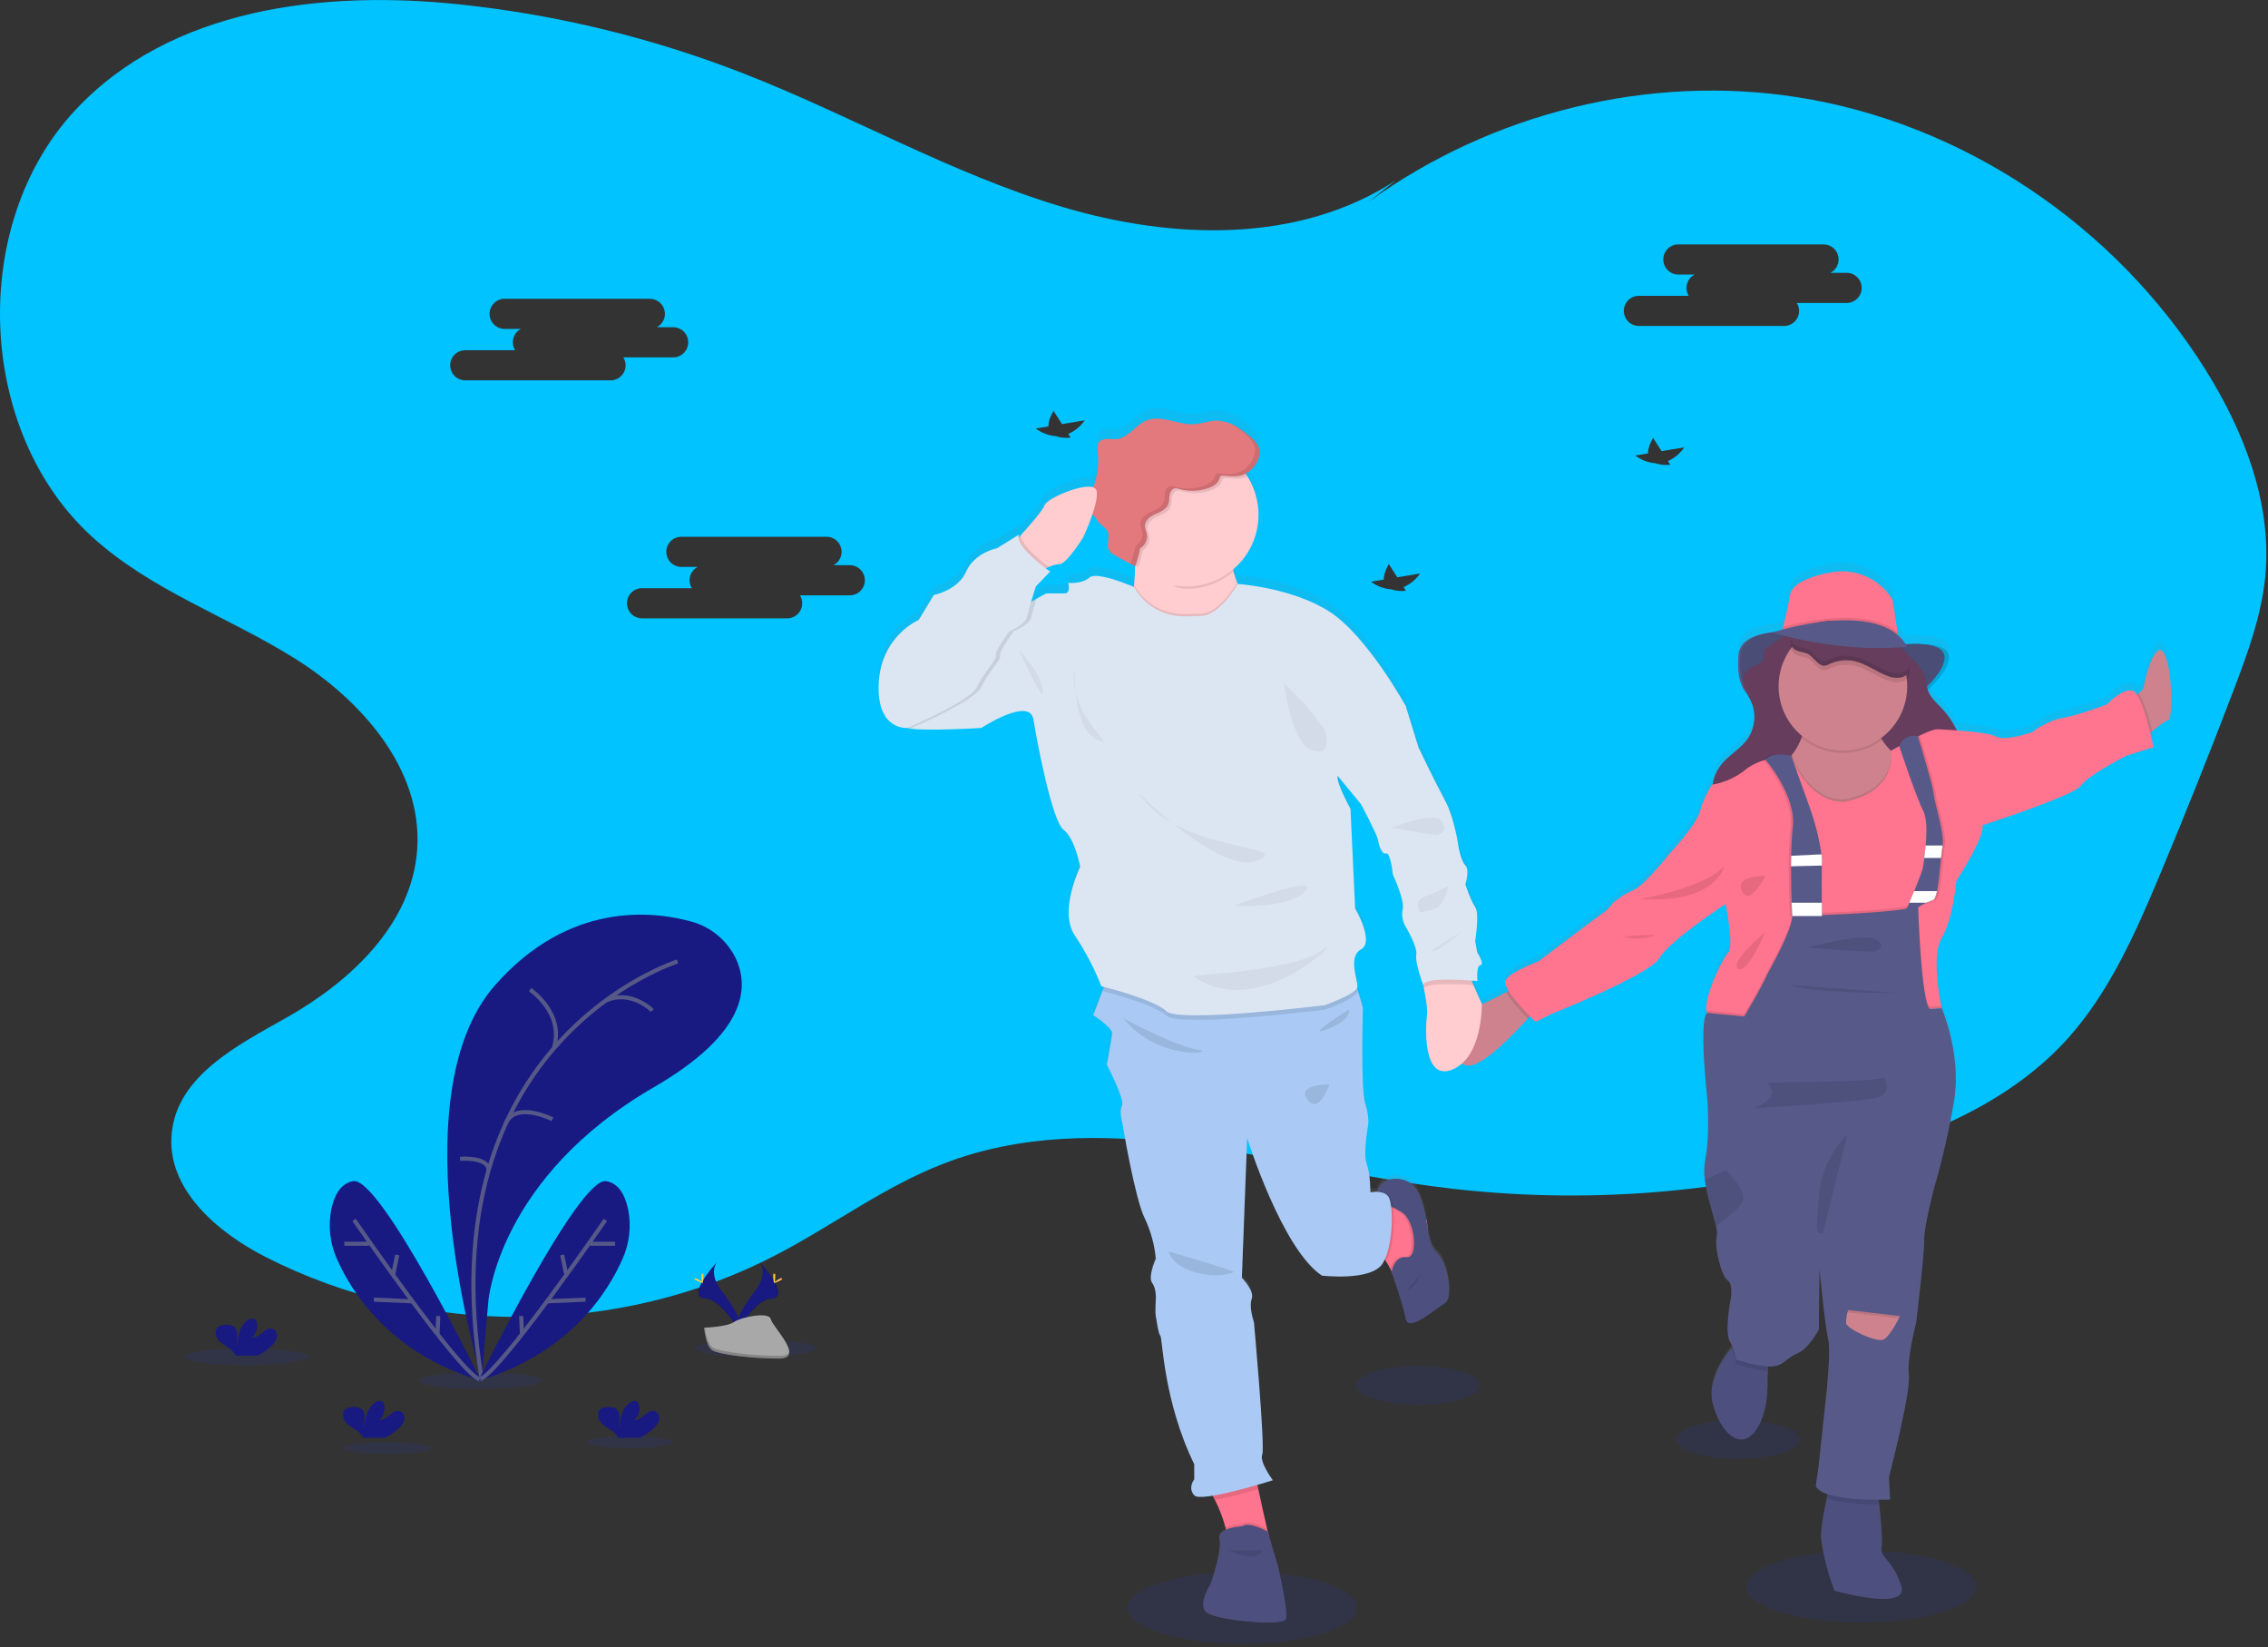 <svg width="555" height="403" viewBox="0 0 555 403" fill="none" xmlns="http://www.w3.org/2000/svg">
<rect x="0" y="0" width="555" height="403" fill="#333333" stroke="none"/>
<path fill-rule="evenodd" clip-rule="evenodd" d="M539.769 90.551C517.613 55.076 480.27 30.13 439.893 23.79C403.457 18.074 365.071 27.589 334.887 49.399L341.539 44.147C317.764 59.68 286.878 58.665 259.83 50.579C232.783 42.493 207.939 28.072 181.579 17.83C159.502 9.256 136.388 3.636 112.838 1.117C79.251 -2.492 41.727 1.878 18.342 27.028C-7.716 55.037 -5.716 105.548 22.473 131.269C36.806 144.349 55.583 150.777 71.955 160.974C88.327 171.172 103.484 188.144 102.089 207.852C100.797 226.097 85.791 240.089 70.262 248.867C58.255 255.661 43.473 263.074 42.025 277.154C40.625 290.761 53.056 301.422 64.946 307.489C103.67 327.265 151.376 327.075 189.953 307.001C203.716 299.837 216.367 290.302 230.798 284.718C268.692 270.053 310.449 284.816 350.576 290.214C384.653 294.777 419.301 292.422 452.447 283.289C472.32 277.807 492.267 269.429 506.225 253.822C516.257 242.527 522.543 228.301 528.449 214.241C534.731 199.239 540.767 184.132 546.558 168.919C550.03 159.784 553.454 150.474 554.361 140.706C555.96 122.993 549.103 105.484 539.769 90.551ZM149.381 93.053H113.858C111.821 93.053 110.171 91.402 110.171 89.366C110.171 87.329 111.821 85.679 113.858 85.679H126.05C125.507 84.808 125.353 83.75 125.625 82.76C125.897 81.771 126.571 80.94 127.484 80.47H123.49C121.453 80.47 119.803 78.82 119.803 76.783C119.803 74.747 121.453 73.096 123.49 73.096H159.009C160.712 73.088 162.199 74.247 162.607 75.9C163.014 77.553 162.237 79.271 160.725 80.056H164.724C166.761 80.056 168.411 81.706 168.411 83.743C168.411 85.779 166.761 87.43 164.724 87.43H152.532C152.9 88.013 153.095 88.69 153.093 89.38C153.079 91.418 151.419 93.061 149.381 93.053ZM207.944 145.641H195.752C196.462 146.776 196.499 148.207 195.849 149.378C195.199 150.548 193.964 151.273 192.626 151.269H157.107C155.07 151.269 153.42 149.619 153.42 147.582C153.42 145.546 155.07 143.895 157.107 143.895H169.299C168.756 143.024 168.603 141.965 168.876 140.975C169.149 139.986 169.825 139.156 170.738 138.687H166.739C164.702 138.687 163.052 137.036 163.052 135C163.052 132.963 164.702 131.313 166.739 131.313H202.258C203.958 131.308 205.441 132.47 205.844 134.122C206.247 135.774 205.466 137.488 203.955 138.267H207.949C209.985 138.267 211.636 139.918 211.636 141.954C211.636 143.991 209.985 145.641 207.949 145.641H207.944ZM261.415 106.167L261.991 107.064C260.776 107.206 259.545 107.083 258.382 106.703C256.597 106.565 254.889 105.917 253.461 104.836L256.577 104.314C256.538 103.382 256.875 102.148 257.802 100.51L259.879 103.763L265.449 102.836C264.434 104.295 263.039 105.447 261.415 106.167ZM343.471 143.642L344.046 144.539C342.831 144.678 341.601 144.555 340.437 144.178C338.652 144.04 336.944 143.391 335.516 142.31L338.633 141.788C338.594 140.857 338.93 139.623 339.857 137.984L341.934 141.237L347.504 140.311C346.49 141.769 345.094 142.921 343.471 143.642V143.642ZM408.154 112.8L408.729 113.697C407.514 113.838 406.283 113.715 405.12 113.336C403.327 113.193 401.614 112.536 400.185 111.444L403.301 110.922C403.262 109.991 403.599 108.757 404.525 107.118L406.603 110.371L412.168 109.444C411.163 110.91 409.775 112.071 408.154 112.8V112.8ZM451.881 74.12H439.688C440.399 75.255 440.436 76.686 439.786 77.857C439.136 79.027 437.901 79.752 436.562 79.748H401.053C399.017 79.748 397.366 78.098 397.366 76.061C397.366 74.025 399.017 72.374 401.053 72.374H413.245C412.704 71.5 412.555 70.439 412.833 69.449C413.111 68.459 413.791 67.63 414.709 67.166H410.709C408.673 67.166 407.022 65.515 407.022 63.479C407.022 61.443 408.673 59.792 410.709 59.792H446.228C447.929 59.788 449.412 60.949 449.815 62.601C450.218 64.253 449.437 65.967 447.926 66.746H451.881C453.917 66.746 455.568 68.397 455.568 70.433C455.568 72.47 453.917 74.12 451.881 74.12V74.12Z" fill="#00C3FF"/>
<path opacity="0.1" d="M304.022 402.151C319.571 402.151 332.177 398.212 332.177 393.353C332.177 388.494 319.571 384.555 304.022 384.555C288.473 384.555 275.867 388.494 275.867 393.353C275.867 398.212 288.473 402.151 304.022 402.151Z" fill="#2644FF"/>
<path opacity="0.1" d="M346.97 343.637C355.341 343.637 362.128 341.516 362.128 338.901C362.128 336.286 355.341 334.166 346.97 334.166C338.599 334.166 331.812 336.286 331.812 338.901C331.812 341.516 338.599 343.637 346.97 343.637Z" fill="#2644FF"/>
<path opacity="0.1" d="M425.322 356.902C433.693 356.902 440.479 354.782 440.479 352.167C440.479 349.551 433.693 347.431 425.322 347.431C416.95 347.431 410.164 349.551 410.164 352.167C410.164 354.782 416.95 356.902 425.322 356.902Z" fill="#2644FF"/>
<path opacity="0.1" d="M455.514 396.952C471.064 396.952 483.669 393.013 483.669 388.154C483.669 383.295 471.064 379.356 455.514 379.356C439.965 379.356 427.359 383.295 427.359 388.154C427.359 393.013 439.965 396.952 455.514 396.952Z" fill="#2644FF"/>
<path fill-rule="evenodd" clip-rule="evenodd" d="M524.649 165.93C524.649 164.637 527.517 153.732 529.643 157.926C531.765 162.121 531.579 174.25 530.716 174.225C530.209 174.225 528.326 175.698 526.731 177.025L526.273 177.405C526.766 179.429 527.068 180.936 527.068 180.936L520.411 183.048C520.411 183.048 510.711 188.071 509.326 190.446C507.94 192.821 485.209 200.234 485.209 200.234C485.901 203.029 478.83 213.939 478.83 213.939C478.83 213.939 478.001 223.444 475.226 228.057C472.807 232.095 474.631 242.342 475.118 244.844C475.182 245.195 475.226 245.395 475.226 245.395C475.226 245.395 480.078 256.724 478.279 268.049C477.074 275.315 475.445 282.504 473.402 289.58C473.402 289.58 470.773 299.778 470.905 302.651C471.036 305.523 468.954 322.997 468.954 322.997C468.954 322.997 466.633 332.01 467.164 336.063C467.696 340.116 462.287 361.228 462.287 361.228L462.565 366.685C462.565 366.685 461.434 366.729 459.746 366.729C459.761 366.878 459.778 367.032 459.795 367.191C459.818 367.399 459.841 367.617 459.863 367.846C460.244 371.426 460.746 377.01 460.444 378.615C460.225 379.748 460.819 380.474 461.72 381.573C462.745 382.824 464.168 384.56 465.243 387.934C467.068 393.668 452.953 390.176 449.762 389.387C449.425 389.304 449.21 389.25 449.149 389.241C448.51 389.149 445.457 378.615 445.642 374.976C445.754 372.787 446.476 369.031 447.037 366.398C447.12 366.022 447.193 365.676 447.266 365.354C445.822 364.866 444.754 364.208 444.393 363.325L445.086 358.575L446.471 345.407C446.471 345.407 448.276 330.698 447.446 327.226C446.617 323.753 445.232 309.61 445.232 309.61L445.091 324.729C445.091 324.729 442.594 329.464 439.824 330.581C438.656 331.052 437.909 331.648 437.217 332.2C436.267 332.958 435.42 333.634 433.728 333.795C433.385 333.82 433.041 333.82 432.698 333.795C432.689 333.9 432.678 334.004 432.667 334.108C432.639 334.382 432.611 334.652 432.611 334.917C432.523 336.653 432.523 338.116 432.523 338.116C432.523 338.116 432.82 345.714 429.314 350.006C425.807 354.298 421.101 350.284 419.15 342.925C417.809 337.809 421.364 332.195 423.661 329.269L423.988 328.855C423.806 328.418 423.595 327.994 423.354 327.587C422.106 325.49 423.354 318.359 423.354 318.359C423.354 318.359 424.456 313.624 422.798 312.507C421.14 311.39 419.472 303.841 420.165 301.602C420.316 301.114 420.204 300.242 419.945 299.12C419.733 298.187 419.42 297.079 419.078 295.868C418.375 293.376 417.547 290.445 417.219 287.698C416.982 286.142 416.995 284.558 417.258 283.006C418.477 276.871 417.785 267.785 417.785 267.785C417.785 267.785 415.571 248.068 417.785 246.531C417.716 246.399 417.667 246.258 417.638 246.112C416.873 242.996 421.452 233.173 422.915 231.71C424.437 230.169 422.276 219.684 422.276 219.684C422.276 219.684 408.499 228.774 406.143 232.968C403.788 237.163 379.705 246.834 379.705 246.834L375.804 248.785C375.804 248.785 375.223 248.224 374.394 247.356L373.872 247.946C370.132 252.159 362.607 260.041 359.076 259.553C358.617 259.492 358.187 259.299 357.837 258.997C357.13 259.646 356.314 260.166 355.428 260.533C347.942 263.606 348.912 249.204 349.214 247.156C349.414 245.595 348.771 242.02 348.439 240.416C348.337 239.908 348.263 239.601 348.263 239.601C348.262 239.598 348.259 239.588 348.252 239.57C348.09 239.113 346.253 233.946 346.605 232.149C346.971 230.281 344.016 225.248 344.016 225.248C344.016 225.248 342.728 223.195 343.279 220.961C343.83 218.728 340.875 212.388 340.875 212.388C340.875 212.388 340.319 206.803 339.212 207.164C338.105 207.525 337.344 204.741 337.178 203.624C337.012 202.507 333.111 195.045 333.111 195.045L327.405 188.056C326.892 189.534 330.521 196.167 330.521 196.167L331.633 220.776C331.633 220.776 336.422 228.979 333.096 230.842C330.682 232.194 331.384 235.608 331.88 238.021C332.067 238.933 332.225 239.702 332.174 240.162C332.15 240.308 332.089 240.445 331.999 240.562C332.016 240.608 332.034 240.654 332.051 240.699C332.097 240.817 332.142 240.933 332.184 241.05C332.686 242.472 333.116 243.919 333.472 245.385C333.472 245.385 332.911 265.337 334.023 268.878C335.135 272.418 334.759 274.281 334.759 274.281C334.759 274.281 333.462 281.358 334.388 283.787C335.315 286.215 335.315 290.873 335.315 290.873C335.789 290.791 336.268 290.752 336.749 290.756L336.949 290.658C337.443 288.926 338.953 287.677 340.748 287.517C342.967 287.322 345.357 287.859 346.82 290.444C348.122 292.789 348.658 295.291 349.039 297.618C349.136 297.725 349.185 297.788 349.185 297.788L349.292 299.251C349.707 301.934 350.068 304.241 351.531 305.553C354.443 308.21 355.696 316.892 353.613 318.135C353.169 318.401 352.506 318.89 351.732 319.461C348.878 321.566 344.511 324.787 344.001 322.037C343.352 318.54 340.558 310.434 340.558 310.434C340.45 310.171 340.329 309.903 340.192 309.63C339.897 309.021 339.558 308.434 339.178 307.874C339.075 307.718 338.963 307.567 338.846 307.416C338.724 307.708 338.597 307.952 338.461 308.196C335.871 312.858 323.488 311.371 323.488 311.371C313.695 304.84 305.195 277.437 305.195 277.437L303.898 311.927C303.898 311.927 307.029 315.097 306.302 317.145C305.575 319.193 306.794 322.88 306.794 322.88C306.794 322.88 309.56 353.644 308.823 355.507C308.087 357.37 311.413 361.847 311.413 361.847C311.413 361.847 309.867 362.34 307.653 362.979C307.702 363.21 307.748 363.443 307.795 363.679C307.819 363.798 307.843 363.917 307.867 364.037C308.579 367.495 309.487 371.543 310.013 373.835L310.16 374.479L312.661 382.96C312.661 382.96 315.305 394.309 314.612 396.128C313.92 397.947 297.011 396.406 295.07 394.309C293.129 392.212 296.182 387.598 296.182 387.598C296.182 387.598 299.089 379.336 298.396 376.41C298.128 375.274 298.913 374.542 299.967 374.055L299.967 374.054C299.932 373.883 299.898 373.713 299.855 373.542C299.239 371.177 298.364 368.888 297.245 366.715C297.209 366.642 297.173 366.57 297.137 366.498C296.996 366.215 296.86 365.942 296.723 365.681C294.446 366.061 292.69 366.134 292.203 365.608C290.539 363.754 292.203 361.706 292.203 361.706V357.975C286.364 345.852 284.927 333.843 284.32 328.772C284.143 327.291 284.036 326.402 283.912 326.275C283.475 325.831 283.14 323.64 282.932 322.283C282.877 321.926 282.831 321.627 282.795 321.432C282.619 320.496 282.795 317.326 282.795 317.326C282.795 317.326 283.009 314.716 281.902 313.224C280.795 311.732 282.795 307.259 282.795 307.259C282.478 303.769 281.549 300.361 280.049 297.193C277.65 292.346 274.592 273.701 274.592 273.701C274.592 273.701 273.768 270.906 274.509 269.414C275.25 267.922 270.812 259.348 270.812 259.348C270.812 259.348 271.919 253.203 272.105 251.706C272.29 250.209 267.486 247.136 267.486 247.136L269.729 241.128L270.105 240.108L269.515 239.957C267.818 235.573 265.651 231.385 263.053 227.467C258.981 221.503 264.345 210.5 264.345 210.5C264.345 210.5 263.058 203.419 260.283 201.366C257.508 199.312 253.806 179.926 252.884 174.147C251.963 168.368 240.131 176.2 240.131 176.2C240.131 176.2 225.164 177.132 222.028 176.2C222.028 176.2 214.473 176.956 215.029 165.198C215.585 153.44 224.827 149.538 224.827 149.538L228.519 143.388C228.519 143.388 234.401 142.252 236.434 137.585C238.468 132.917 244.008 131.81 244.008 131.81L249.373 128.455C249.277 128.696 249.237 128.956 249.256 129.216L249.802 128.611C251.948 126.221 255.157 122.52 255.611 121.232C256.206 119.564 264.779 115.823 267.535 116.843C268.577 114.001 268.936 110.954 268.583 107.947C268.58 107.919 268.576 107.89 268.573 107.861C268.492 107.198 268.406 106.493 268.715 105.909C269.174 105.217 269.958 104.811 270.788 104.836C271.156 104.816 271.524 104.838 271.891 104.86C272.337 104.886 272.782 104.913 273.226 104.865C274.879 104.689 276.154 103.579 277.447 102.453C278.414 101.611 279.39 100.761 280.542 100.285C282.69 99.39 284.977 99.943 287.299 100.504C288.935 100.899 290.589 101.298 292.222 101.197C293.075 101.146 293.912 100.957 294.749 100.768C295.654 100.564 296.559 100.36 297.484 100.329C298.92 100.315 300.337 100.65 301.615 101.305L301.874 101.436C301.973 101.482 302.069 101.535 302.161 101.585C302.178 101.594 302.194 101.603 302.21 101.612L302.551 101.807L302.805 101.963C303.005 102.085 303.205 102.217 303.395 102.353L303.449 102.391C305.353 103.722 308.508 105.928 308.219 108.469C307.955 110.582 306.682 112.435 304.805 113.439C304.951 113.643 305.092 113.848 305.229 114.063C309.933 121.544 308.447 131.342 301.737 137.092L301.747 137.145C301.777 137.299 301.804 137.439 301.839 137.58C302.082 138.516 302.382 139.436 302.737 140.335C302.759 140.391 302.782 140.446 302.805 140.501C302.828 140.556 302.851 140.611 302.873 140.667C302.873 140.667 316.066 141.535 325.307 147.495C334.549 153.454 343.972 170.797 343.972 170.797L347.112 181.038C347.112 181.038 351.185 189.612 353.584 194.089C355.984 198.566 356.91 205.648 356.91 205.648C356.91 205.648 357.466 209.008 358.573 210.125C359.68 211.242 358.573 214.787 358.573 214.787C358.573 214.787 359.861 218.884 360.973 220.376C362.085 221.868 360.973 228.769 360.973 228.769L361.46 231.564C361.46 231.564 363.377 234.563 362.265 234.734C361.153 234.905 361.524 238.636 361.524 238.636C361.524 238.636 360.978 238.577 360.11 238.509C360.275 238.879 360.436 239.27 360.597 239.665C361.514 241.879 362.631 244.273 362.631 244.273C362.633 244.303 362.633 244.332 362.631 244.361C364.489 243.552 366.718 242.41 368.522 241.435L369.19 241.079C368.532 240.021 368.181 239.089 368.43 238.557C369.4 236.46 376.467 233.807 376.467 233.807C376.467 233.807 391.454 222.337 392.561 221.639C393.668 220.942 394.775 219.264 394.775 219.264L396.165 218.289C396.165 218.289 397.136 217.313 399.769 216.192C402.403 215.07 408.626 207.12 408.626 207.12C408.626 207.12 415.136 200.127 415.97 196.772C416.626 194.453 417.612 192.241 418.897 190.202L419.131 190.168C419.432 187.986 420.429 185.959 421.974 184.389C422.68 183.661 423.461 183.003 424.241 182.347C425.483 181.303 426.722 180.26 427.651 178.936C429.445 176.312 429.822 172.969 428.655 170.012C428.413 169.416 428.112 168.846 427.812 168.275C427.743 168.145 427.675 168.015 427.607 167.885C425.407 165.544 425.134 162.204 425.407 158.229C425.681 154.254 430.24 152.952 433.996 152.557C434.381 152.42 435.127 152.211 436.142 151.933C436.186 151.777 436.244 151.577 436.317 151.328C437.013 148.775 437.573 146.186 437.995 143.573C438.717 138.818 449.446 137.609 449.446 137.609C454.967 137.107 460.287 139.814 463.131 144.573L464.36 152.64L464.457 153.288C465.191 153.93 465.831 154.67 466.359 155.488C467.179 155.425 468.091 155.425 469.017 155.425C472.646 155.366 477.001 155.912 476.947 158.838C476.899 161.443 474.28 164.452 471.763 166.754C471.812 166.905 471.861 167.051 471.919 167.198C472.456 168.523 473.473 169.561 474.484 170.592C474.741 170.854 474.997 171.116 475.245 171.382C476.665 172.909 477.848 174.64 478.757 176.517C478.791 176.596 478.825 176.674 478.864 176.752C482.488 177.02 486.984 177.478 488.476 178.278C490.832 179.536 497.348 177.156 497.348 177.156C497.348 177.156 500.81 174.357 504.829 173.66C508.848 172.962 515.641 170.304 515.641 170.304C515.641 170.304 519.382 166.251 521.879 166.949C522.325 167.148 522.691 167.491 522.918 167.924C523.044 167.841 523.166 167.754 523.288 167.661C524.015 167.12 524.649 166.486 524.649 165.93ZM256.035 143.008H260.468C262.131 143.008 261.395 140.408 261.395 140.408C261.395 140.408 264.726 140.784 266.569 139.106C268.413 137.428 277.474 141.423 277.474 141.423C277.479 141.361 277.488 141.3 277.496 141.24C277.509 141.137 277.523 141.036 277.523 140.935C277.664 139.379 277.733 137.843 277.757 136.409V136.278L276.708 135.731C275.372 135.039 274.05 134.322 272.758 133.551C272.21 133.279 271.738 132.873 271.388 132.371C270.97 131.664 271.072 130.827 271.175 129.984C271.266 129.233 271.359 128.477 271.085 127.801C270.816 127.126 270.243 126.664 269.668 126.201C269.442 126.019 269.216 125.837 269.008 125.641C268.627 125.286 268.346 124.837 268.193 124.339C267.885 124.076 267.599 123.787 267.34 123.475C266.672 125.427 265.906 127.343 265.043 129.216C265.043 129.216 261.024 135.79 259.22 135.79C258.345 135.855 257.489 136.078 256.693 136.448C256.418 136.56 256.156 136.681 255.912 136.794L255.879 136.809C256.527 137.307 256.957 137.599 256.957 137.599L253.445 141.291C253.445 141.291 252.875 143.149 252.299 145.1C252.772 144.802 253.221 144.549 253.64 144.315C255.059 143.495 256.035 143.008 256.035 143.008Z" fill="url(#paint0_linear)"/>
<path d="M310.549 155.356L290.412 167.183C290.412 167.183 266.193 160.901 272.855 155.536C275.82 153.152 277.064 148.055 277.522 143.129C277.664 141.588 277.732 140.062 277.756 138.643C277.797 136.139 277.703 133.635 277.473 131.142C277.473 131.142 305.56 126.343 302.048 133.551C301.195 135.302 301.263 137.487 301.844 139.798C302.086 140.727 302.386 141.639 302.741 142.53C305.282 148.953 310.549 155.356 310.549 155.356Z" fill="#FFCCD0"/>
<path opacity="0.1" d="M302.044 133.551C301.19 135.302 301.259 137.487 301.839 139.799C298.662 142.541 294.604 144.047 290.407 144.042C285.789 144.042 284.019 140.111 280.883 137.214C280.639 136.985 279.137 137.609 278.932 137.37C279 133.151 277.469 131.157 277.469 131.157C277.469 131.157 305.57 126.343 302.044 133.551Z" fill="black"/>
<path d="M307.968 125.928C307.963 134.668 301.531 142.073 292.879 143.301C284.226 144.529 275.988 139.207 273.551 130.814C271.114 122.421 275.22 113.514 283.185 109.917C291.15 106.32 300.548 109.129 305.232 116.506C307.021 119.323 307.97 122.591 307.968 125.928V125.928Z" fill="#FFCCD0"/>
<path opacity="0.1" d="M305.232 116.506C304.92 116.661 304.593 116.782 304.256 116.867C302.871 117.218 301.423 117.067 300.004 116.93C299.779 116.883 299.546 116.913 299.34 117.013C299.092 117.174 299.028 117.501 298.936 117.794C298.55 118.93 297.375 119.593 296.243 119.983C293.933 120.764 291.441 120.827 289.094 120.164C288.782 120.047 288.45 119.996 288.118 120.013C287.353 120.105 286.899 120.929 286.777 121.69C286.655 122.451 286.728 123.261 286.441 123.968C285.953 125.207 284.558 125.772 283.349 126.319C282.139 126.865 280.808 127.738 280.749 129.069C280.71 129.835 281.115 130.532 281.237 131.293C281.425 132.663 280.768 134.011 279.574 134.707C279.299 136.086 278.933 137.445 278.477 138.774C273.457 134.146 271.576 127.029 273.653 120.525C275.73 114.022 281.389 109.312 288.161 108.45C294.934 107.588 301.592 110.73 305.232 116.506V116.506Z" fill="black"/>
<path d="M303.411 104.899C301.703 103.623 299.631 102.927 297.5 102.914C295.72 102.972 294.013 103.665 292.237 103.772C288.287 104.016 284.22 101.373 280.557 102.87C277.865 103.972 276.129 107.103 273.242 107.411C272.432 107.493 271.618 107.337 270.803 107.376C269.989 107.415 269.116 107.723 268.73 108.44C268.483 109.085 268.437 109.791 268.599 110.464C268.963 113.56 268.556 116.698 267.414 119.598C266.863 120.988 266.131 122.432 266.39 123.904C266.649 125.012 267.287 125.993 268.194 126.679C268.348 127.174 268.629 127.62 269.008 127.972C269.745 128.655 270.711 129.176 271.086 130.108C271.666 131.537 270.598 133.317 271.388 134.644C271.74 135.141 272.211 135.542 272.759 135.809C274.407 136.785 276.091 137.695 277.811 138.54C278.308 137.106 278.707 135.639 279.006 134.151C280.201 133.455 280.857 132.107 280.669 130.737C280.533 129.986 280.128 129.274 280.182 128.513C280.245 127.182 281.567 126.304 282.781 125.758C283.995 125.212 285.38 124.646 285.878 123.412C286.166 122.7 286.088 121.895 286.21 121.134C286.331 120.374 286.785 119.544 287.551 119.452C287.883 119.437 288.215 119.49 288.526 119.608C290.874 120.267 293.365 120.202 295.676 119.423C296.812 119.037 297.987 118.369 298.368 117.233C298.461 116.945 298.524 116.613 298.778 116.452C298.981 116.351 299.213 116.322 299.436 116.37C300.855 116.506 302.308 116.652 303.689 116.311C306.147 115.6 307.942 113.487 308.249 110.946C308.527 108.41 305.298 106.216 303.411 104.899Z" fill="#E3787D"/>
<path opacity="0.1" d="M303.408 104.899C302.727 104.422 302 104.014 301.238 103.68C301.599 103.885 301.96 104.104 302.301 104.343C304.189 105.66 307.417 107.864 307.12 110.405C306.817 112.946 305.023 115.059 302.565 115.77C301.18 116.116 299.731 115.965 298.312 115.828C298.088 115.783 297.855 115.813 297.649 115.911C297.395 116.072 297.337 116.399 297.239 116.691C296.864 117.833 295.688 118.496 294.552 118.881C292.241 119.666 289.746 119.73 287.397 119.067C287.086 118.95 286.754 118.897 286.422 118.91C285.656 119.003 285.203 119.832 285.081 120.593C284.959 121.354 285.037 122.159 284.749 122.871C284.261 124.104 282.862 124.675 281.647 125.221C280.433 125.768 279.116 126.64 279.053 127.972C279.014 128.733 279.414 129.435 279.541 130.196C279.729 131.566 279.072 132.913 277.877 133.61C277.577 135.086 277.179 136.541 276.688 137.965C277.058 138.155 277.419 138.355 277.79 138.535C278.286 137.101 278.686 135.634 278.985 134.146C280.179 133.45 280.836 132.102 280.648 130.732C280.511 129.981 280.106 129.269 280.16 128.508C280.223 127.177 281.545 126.299 282.759 125.753C283.974 125.207 285.359 124.641 285.856 123.407C286.144 122.695 286.066 121.89 286.188 121.13C286.31 120.369 286.763 119.54 287.529 119.447C287.861 119.432 288.193 119.485 288.504 119.603C290.852 120.262 293.344 120.197 295.654 119.418C296.79 119.032 297.966 118.364 298.346 117.228C298.439 116.94 298.502 116.609 298.756 116.448C298.96 116.347 299.192 116.317 299.414 116.365C300.833 116.501 302.287 116.648 303.667 116.306C306.126 115.595 307.921 113.483 308.227 110.942C308.524 108.41 305.296 106.216 303.408 104.899Z" fill="black"/>
<path d="M265.038 131.513C265.038 131.513 261.019 138.028 259.215 138.028C258.341 138.093 257.485 138.315 256.689 138.682C255.891 139.013 255.115 139.395 254.367 139.828L247.852 133.039C247.852 133.039 248.681 132.161 249.802 130.927C251.948 128.562 255.167 124.89 255.611 123.612C256.303 121.661 267.803 116.955 268.364 120.144C268.925 123.334 265.038 131.513 265.038 131.513Z" fill="#FFCCD0"/>
<path d="M376.06 246.653C376.06 246.653 375.201 247.682 373.85 249.189C370.11 253.364 362.585 261.172 359.054 260.694C354.255 260.045 356.835 247.297 359.702 246.741C361.443 246.405 365.555 244.337 368.53 242.757C370.48 241.732 371.9 240.918 371.9 240.918L376.06 246.653Z" fill="#CE828D"/>
<path d="M355.406 261.665C347.92 264.718 348.891 250.448 349.193 248.404C349.418 246.858 348.749 243.313 348.418 241.723C348.315 241.235 348.242 240.918 348.242 240.918L350.139 236.119C350.139 236.119 359.406 236.3 359.406 237.548C359.406 238.06 359.947 239.499 360.581 241.021C361.498 243.215 362.615 245.59 362.615 245.59C362.615 245.59 362.893 258.622 355.406 261.665Z" fill="#FFCCD0"/>
<path d="M310.504 375.879C310.504 375.879 298.999 382.253 300.106 377.542C300.325 376.271 300.255 374.968 299.902 373.728C299.285 371.379 298.41 369.105 297.292 366.949C296.156 364.657 295.117 362.989 295.117 362.989C295.117 362.989 306.759 355.639 306.9 358.414C307.141 360.402 307.485 362.377 307.929 364.33C308.641 367.773 309.548 371.767 310.075 374.04L310.504 375.879Z" fill="#FF748E"/>
<path opacity="0.1" d="M310.501 375.878C310.501 375.878 298.996 382.253 300.103 377.542C300.322 376.271 300.252 374.967 299.898 373.728C301.213 373.203 302.606 372.898 304.019 372.825C305.536 371.714 309.296 373.62 310.072 374.04L310.501 375.878Z" fill="black"/>
<path d="M304.02 373.381C304.02 373.381 297.748 373.659 298.441 376.571C299.133 379.482 296.227 387.656 296.227 387.656C296.227 387.656 293.174 392.231 295.115 394.313C297.056 396.396 313.964 397.917 314.657 396.113C315.349 394.308 312.706 383.086 312.706 383.086L310.219 374.693C310.219 374.693 305.717 372.133 304.02 373.381Z" fill="#4D507F"/>
<path d="M350.144 311.473L341.502 313.911C341.188 312.68 340.748 311.483 340.19 310.342C339.895 309.737 339.556 309.155 339.175 308.6C337.805 306.62 335.762 305.04 332.865 305.928C326.525 307.879 332.865 293.384 332.865 293.384C332.865 293.384 334.581 292.653 336.313 291.833L336.717 291.633C338.117 290.946 339.449 290.224 339.775 289.805C340.4 289.014 346.164 295.247 348.354 297.666C348.871 298.237 349.183 298.598 349.183 298.598L349.588 304.036L350.144 311.473Z" fill="#FF748E"/>
<path opacity="0.1" d="M350.144 311.473L341.502 313.911C341.188 312.68 340.749 311.483 340.19 310.342C340.541 309.186 341.483 307.24 343.77 307.532C346.403 307.874 346.033 298.666 342.336 296.447C338.639 294.228 336.42 294.091 336.42 294.091C336.184 293.362 336.147 292.582 336.313 291.833L336.718 291.633C338.117 290.946 339.449 290.224 339.776 289.805C340.4 289.014 346.164 295.247 348.354 297.666C348.788 300.056 348.978 302.304 349.588 304.036L350.144 311.473Z" fill="black"/>
<path d="M336.978 294.101C336.568 292.838 336.758 291.457 337.492 290.351C338.226 289.244 339.425 288.533 340.748 288.42C342.967 288.229 345.381 288.766 346.819 291.346C350.009 297.032 348.619 303.689 351.531 306.323C354.442 308.957 355.691 317.54 353.613 318.793C351.536 320.047 344.649 326.138 344.001 322.671C343.352 319.203 340.557 311.171 340.557 311.171C340.557 311.171 341.113 307.147 344.322 307.562C346.961 307.903 346.59 298.695 342.894 296.476C339.197 294.257 336.978 294.121 336.978 294.121V294.101Z" fill="#4D507F"/>
<path opacity="0.1" d="M307.929 364.33C304.954 365.188 300.653 366.354 297.292 366.949C296.156 364.657 295.117 362.989 295.117 362.989C295.117 362.989 306.759 355.639 306.9 358.414C307.141 360.402 307.485 362.377 307.929 364.33V364.33Z" fill="black"/>
<path opacity="0.1" d="M339.175 308.61C337.805 306.63 335.762 305.05 332.865 305.938C326.525 307.889 332.865 293.394 332.865 293.394C332.865 293.394 334.859 292.546 336.717 291.643C337.864 291.565 339.849 291.682 340.487 293.224C341.39 295.394 341.585 303.914 339.175 308.61Z" fill="black"/>
<path d="M338.457 308.932C335.867 313.551 323.485 312.073 323.485 312.073C313.692 305.606 305.191 278.422 305.191 278.422L303.894 312.614C303.894 312.614 307.035 315.75 306.298 317.789C305.562 319.828 306.854 323.515 306.854 323.515C306.854 323.515 309.624 354.005 308.883 355.859C308.142 357.712 311.473 362.14 311.473 362.14C311.473 362.14 293.916 367.685 292.248 365.837C290.58 363.989 292.248 361.935 292.248 361.935V358.234C284.679 342.71 284.488 327.372 283.957 326.816C283.425 326.26 283.035 322.915 282.84 322.017C282.645 321.12 282.84 317.945 282.84 317.945C282.84 317.945 283.055 315.36 281.948 313.882C280.841 312.405 282.84 307.967 282.84 307.967C282.523 304.504 281.593 301.126 280.094 297.988C277.695 293.185 274.637 274.701 274.637 274.701C274.637 274.701 273.813 271.926 274.554 270.453C275.295 268.98 270.857 260.475 270.857 260.475C270.857 260.475 271.969 254.374 272.15 252.896C272.33 251.418 267.531 248.365 267.531 248.365L269.775 242.41L272.15 236.07C272.15 236.07 327.221 237.177 329.44 237.914C330.513 238.27 331.493 240.299 332.224 242.303C332.727 243.712 333.157 245.146 333.512 246.6C333.512 246.6 332.956 266.371 334.063 269.882C335.17 273.394 334.799 275.247 334.799 275.247C334.799 275.247 333.512 282.27 334.429 284.669C335.346 287.069 335.355 291.697 335.355 291.697C335.355 291.697 339.052 290.956 339.974 293.16C340.896 295.365 341.037 304.314 338.457 308.932Z" fill="#AACAF5"/>
<path d="M449.147 389.227C448.509 389.139 445.456 378.692 445.641 375.083C445.753 372.913 446.475 369.192 447.036 366.578C447.406 364.866 447.704 363.652 447.704 363.652L459.501 364.939C459.501 364.939 459.657 366.227 459.848 368.031C460.228 371.577 460.73 377.112 460.428 378.702C459.94 381.111 463.198 381.663 465.227 387.944C467.256 394.226 449.796 389.324 449.147 389.227Z" fill="#4D507F"/>
<path d="M433.628 330.181C432.999 331.205 432.725 333.493 432.608 335.419C432.496 337.15 432.521 338.594 432.521 338.594C432.521 338.594 432.799 346.173 429.287 350.416C425.776 354.659 421.065 350.694 419.124 343.398C417.777 338.326 421.338 332.776 423.635 329.859C424.644 328.582 425.405 327.811 425.405 327.811C425.405 327.811 434.813 328.24 433.628 330.181Z" fill="#4D507F"/>
<path d="M438.939 154.522C438.939 154.522 425.868 153.508 425.405 160.252C424.942 166.997 426.093 172.191 436.1 173.016C446.108 173.84 442.499 154.654 442.499 154.654L438.939 154.522Z" fill="#575A89"/>
<path d="M463.125 157.907C463.125 157.907 475.947 155.907 475.854 160.901C475.761 165.895 466.066 172.386 466.066 172.386L463.125 157.907Z" fill="#575A89"/>
<path opacity="0.15" d="M439.418 154.522C439.418 154.522 426.353 153.508 425.89 160.252C425.426 166.997 426.572 172.191 436.58 173.016C446.588 173.84 442.983 154.654 442.983 154.654L439.418 154.522Z" fill="black"/>
<path opacity="0.15" d="M464.211 157.907C464.211 157.907 477.033 155.907 476.94 160.901C476.847 165.895 467.147 172.386 467.147 172.386L464.211 157.907Z" fill="black"/>
<path d="M442.616 152.611C439.027 154.052 435.652 155.977 432.584 158.331C432.15 158.596 431.823 159.005 431.662 159.487C431.636 159.876 431.644 160.266 431.686 160.653C431.608 162.603 428.658 162.769 427.331 164.218C426.39 165.242 426.405 166.851 426.844 168.168C427.283 169.485 428.117 170.646 428.643 171.933C429.81 174.864 429.433 178.185 427.639 180.78C426.127 182.921 423.791 184.316 421.962 186.189C419.523 188.71 418.026 192.811 419.967 195.757C421.152 197.562 423.322 198.503 424.59 200.244C425.956 202.131 426.054 204.663 425.727 206.969C425.4 209.276 424.703 211.544 424.683 213.875C424.639 218.43 427.283 222.751 430.965 225.438C434.647 228.126 439.256 229.34 443.796 229.584C445.41 229.677 447.088 229.647 448.556 228.974C450.024 228.301 451.175 227.023 452.18 225.726C455.208 221.828 457.534 217.431 459.051 212.734C459.71 210.7 460.256 208.54 461.67 206.94C462.705 205.897 463.909 205.037 465.23 204.394L471.726 200.756C473.858 199.561 476.194 198.108 476.755 195.733C477.389 193.041 475.516 189.91 477.037 187.598C477.525 186.847 478.325 186.335 478.886 185.647C480.461 183.657 479.861 180.721 478.744 178.444C477.834 176.58 476.651 174.862 475.233 173.347C474.009 172.05 472.58 170.855 471.907 169.202C471.39 167.934 471.37 166.505 470.907 165.218C469.932 162.535 467.288 160.901 465.513 158.673C464.05 156.824 463.158 154.527 461.446 152.913C458.671 150.289 455.593 151.128 452.18 151.23C450.492 151.284 448.922 150.66 447.259 150.631C445.308 150.577 444.454 151.874 442.616 152.611Z" fill="#663D5C"/>
<path d="M464.745 157.282L436.039 154.356C436.039 154.356 436.141 154.015 436.317 153.381C437.007 150.857 437.562 148.298 437.98 145.714C438.717 141.032 449.446 139.833 449.446 139.833C454.964 139.324 460.286 142.017 463.145 146.763L464.36 154.742L464.745 157.282Z" fill="#FF748E"/>
<path d="M470.176 188.344L465.743 199.707L447.03 202.897C447.03 202.897 425.132 198.186 435.247 188.344C436.424 187.214 437.513 185.996 438.505 184.701C439.494 183.426 440.288 182.011 440.86 180.502C442.479 175.986 439.963 173.791 439.963 173.791C439.963 173.791 458.393 165.334 458.671 174.898C458.732 177.05 459.376 179.145 460.534 180.96C461.177 181.964 461.935 182.888 462.792 183.716C464.927 185.726 467.436 187.299 470.176 188.344V188.344Z" fill="#CE828D"/>
<path d="M530.654 176.147C530.166 176.147 528.264 177.61 526.669 178.917C525.372 179.985 524.275 180.951 524.275 180.951L521.227 170.88C521.943 170.513 522.63 170.094 523.285 169.626C524.011 169.09 524.645 168.456 524.645 167.91C524.645 166.627 527.513 155.815 529.639 159.975C531.766 164.135 531.576 176.147 530.654 176.147Z" fill="#CE828D"/>
<path opacity="0.1" d="M310.549 155.356L290.412 167.183C290.412 167.183 266.193 160.901 272.855 155.537C275.82 153.152 277.064 148.055 277.522 143.13C281.56 150.021 288.183 150.445 291.212 150.206C292.124 150.143 293.041 150.148 293.953 150.123C298.147 150.006 302 143.808 302.731 142.53C305.282 148.953 310.549 155.356 310.549 155.356Z" fill="black"/>
<path opacity="0.1" d="M332.182 242.357C332.182 242.44 332.182 242.518 332.182 242.581C331.997 244.244 324.233 247.019 324.233 247.019C324.233 247.019 288.567 251.452 285.427 248.482C282.5 245.751 271.41 242.864 269.742 242.435L272.117 236.095C272.117 236.095 327.188 237.202 329.407 237.938C330.47 238.319 331.451 240.347 332.182 242.357Z" fill="black"/>
<path d="M331.614 222.259C331.614 222.259 336.418 230.384 333.078 232.237C329.737 234.09 332.341 239.811 332.156 241.474C331.97 243.137 324.206 245.907 324.206 245.907C324.206 245.907 288.541 250.345 285.4 247.37C282.259 244.395 269.501 241.269 269.501 241.269C267.803 236.921 265.636 232.771 263.039 228.891C258.972 222.976 264.332 212.071 264.332 212.071C264.332 212.071 263.039 205.053 260.269 203.014C257.499 200.976 253.812 181.785 252.9 176.054C251.988 170.324 240.147 178.088 240.147 178.088C240.147 178.088 225.179 179.015 222.043 178.088C221.981 178.07 221.921 178.042 221.868 178.005C219.537 176.43 234.236 159.419 234.236 159.419C234.236 159.419 245.326 157.39 245.136 154.054C245.009 151.723 250.398 148.309 253.646 146.471C255.046 145.676 256.046 145.178 256.046 145.178H260.479C262.142 145.178 261.405 142.593 261.405 142.593C261.405 142.593 264.732 142.964 266.58 141.301C268.428 139.638 277.485 143.598 277.485 143.598C281.518 150.562 288.185 150.972 291.223 150.748C292.135 150.689 293.052 150.694 293.964 150.665C298.641 150.538 302.889 142.862 302.889 142.862C302.889 142.862 316.106 143.715 325.323 149.631C334.541 155.547 343.987 172.728 343.987 172.728C343.987 172.728 330.127 189.92 327.893 189.554C325.66 189.188 330.473 197.869 330.473 197.869L331.614 222.259Z" fill="#DCE6F2"/>
<path opacity="0.1" d="M253.632 146.48C253.115 148.221 252.524 150.24 252.329 151.103C251.964 152.766 248.086 154.434 248.086 154.434C248.086 154.434 244.385 159.419 244.755 160.345C245.126 161.272 241.615 164.778 240.132 168.104C238.649 171.431 223.15 178.088 223.15 178.088C222.721 178.112 222.29 178.084 221.868 178.005C219.537 176.429 234.236 159.419 234.236 159.419C234.236 159.419 245.326 157.39 245.136 154.054C244.994 151.732 250.383 148.319 253.632 146.48Z" fill="black"/>
<path opacity="0.1" d="M256.689 138.682C255.891 139.013 255.115 139.395 254.367 139.828L247.852 133.039C247.852 133.039 248.681 132.161 249.802 130.927C249.88 133.41 254.718 137.233 256.689 138.682Z" fill="black"/>
<path d="M249.378 130.776L244.013 134.102C244.013 134.102 238.468 135.2 236.434 139.823C234.401 144.447 228.519 145.558 228.519 145.558L224.827 151.66C224.827 151.66 215.585 155.561 215.029 167.183C214.473 178.805 222.052 178.088 222.052 178.088C222.052 178.088 237.575 171.436 239.053 168.105C240.531 164.774 244.047 161.277 243.677 160.345C243.306 159.414 247.003 154.435 247.003 154.435C247.003 154.435 250.904 152.767 251.25 151.104C251.597 149.441 253.469 143.486 253.469 143.486L256.981 139.823C256.981 139.823 248.085 133.732 249.378 130.776Z" fill="#DCE6F2"/>
<path opacity="0.1" d="M360.602 241.021C357.813 240.786 349.756 240.25 348.41 241.723C348.308 241.235 348.234 240.918 348.234 240.918L350.132 236.119C350.132 236.119 359.398 236.3 359.398 237.548C359.427 238.06 359.968 239.499 360.602 241.021Z" fill="black"/>
<path d="M337.162 167.183L343.989 172.728L347.13 182.891C347.13 182.891 351.198 191.392 353.602 195.83C356.006 200.268 356.928 207.286 356.928 207.286C356.928 207.286 357.479 210.612 358.591 211.719C359.703 212.826 358.591 216.343 358.591 216.343C358.591 216.343 359.883 220.405 360.991 221.888C362.098 223.37 360.991 230.203 360.991 230.203L361.478 232.973C361.478 232.973 363.39 235.933 362.283 236.114C361.176 236.294 361.542 240.015 361.542 240.015C361.542 240.015 348.788 238.723 348.237 240.942C348.237 240.942 346.204 235.397 346.574 233.549C346.945 231.7 343.985 226.721 343.985 226.721C343.985 226.721 342.692 224.687 343.248 222.468C343.804 220.249 340.844 213.967 340.844 213.967C340.844 213.967 340.288 208.422 339.181 208.793C338.074 209.164 337.332 206.394 337.147 205.282C336.962 204.17 333.08 196.781 333.08 196.781L325.32 187.354L337.162 167.183Z" fill="#DCE6F2"/>
<path opacity="0.1" d="M460.532 180.96C454.68 185.445 446.495 185.254 440.858 180.502C442.477 175.986 439.961 173.791 439.961 173.791C439.961 173.791 458.391 165.334 458.669 174.898C458.73 177.05 459.374 179.145 460.532 180.96V180.96Z" fill="black"/>
<path d="M450.975 183.643C459.664 183.643 466.708 176.599 466.708 167.909C466.708 159.22 459.664 152.176 450.975 152.176C442.286 152.176 435.242 159.22 435.242 167.909C435.242 176.599 442.286 183.643 450.975 183.643Z" fill="#CE828D"/>
<path opacity="0.1" d="M470.176 188.344L465.743 199.707L447.03 202.897C447.03 202.897 425.132 198.186 435.247 188.344C436.424 187.214 437.513 185.996 438.505 184.701C443.294 196.684 451.394 195.552 451.394 195.552C462.611 193.431 462.968 185.935 462.811 183.716C464.941 185.724 467.443 187.297 470.176 188.344V188.344Z" fill="black"/>
<path opacity="0.1" d="M526.669 178.917C525.372 179.985 524.275 180.95 524.275 180.95L521.227 170.879C521.943 170.513 522.63 170.094 523.285 169.626C524.601 171.323 525.869 175.678 526.669 178.917Z" fill="black"/>
<path opacity="0.1" d="M376.061 246.653C376.061 246.653 375.203 247.682 373.852 249.189C372.272 247.565 369.755 244.829 368.531 242.757C370.482 241.732 371.901 240.918 371.901 240.918L376.061 246.653Z" fill="black"/>
<path d="M526.984 182.799L520.327 184.891C520.327 184.891 510.626 189.871 509.241 192.207C507.856 194.543 485.125 201.907 485.125 201.907C485.817 204.677 478.746 215.489 478.746 215.489C478.746 215.489 477.917 224.917 475.142 229.491C472.703 233.495 474.537 243.634 475.034 246.127C475.098 246.478 475.142 246.678 475.142 246.678C475.142 246.678 419.144 250.282 417.759 247.785C417.69 247.655 417.64 247.515 417.613 247.37C416.847 244.283 421.436 234.549 422.89 233.095C424.411 231.569 422.251 221.176 422.251 221.176C422.251 221.176 408.473 230.184 406.118 234.344C403.762 238.504 379.645 248.068 379.645 248.068L375.744 250.018C375.744 250.018 367.429 241.981 368.399 239.899C369.37 237.816 376.475 235.212 376.475 235.212C376.475 235.212 391.443 223.849 392.569 223.151C393.435 222.496 394.183 221.7 394.784 220.796L396.173 219.82C396.173 219.82 397.149 218.845 399.778 217.743C402.406 216.64 408.649 208.735 408.649 208.735C408.649 208.735 415.16 201.805 415.994 198.493C416.649 196.191 417.635 193.997 418.92 191.978C421.966 191.483 424.826 190.191 427.211 188.232C431.341 184.93 438.267 184.921 438.359 184.921C443.129 197.264 451.376 196.138 451.376 196.138C464.593 193.645 462.725 183.677 462.725 183.677C462.725 183.677 472.118 178.259 474.195 178.4C476.273 178.541 486.12 178.951 488.475 180.2C490.831 181.448 497.346 179.093 497.346 179.093C497.346 179.093 500.809 176.318 504.828 175.625C508.846 174.932 515.64 172.299 515.64 172.299C515.64 172.299 519.381 168.28 521.878 168.973C524.375 169.665 526.984 182.799 526.984 182.799Z" fill="#FF748E"/>
<path opacity="0.1" d="M475.162 246.697C475.162 246.697 419.164 250.301 417.779 247.804C417.71 247.674 417.66 247.534 417.633 247.389C417.677 247.339 417.726 247.293 417.779 247.253L426.792 248.126C426.792 248.126 430.874 241.43 432.571 237.548C432.571 237.548 438.57 227.013 438.57 223.551C438.57 223.551 465.32 222.995 469.343 221.054C469.343 221.054 470.09 244.951 472.27 246.321L475.045 246.146C475.118 246.497 475.162 246.697 475.162 246.697Z" fill="black"/>
<path opacity="0.1" d="M433.626 330.181C432.997 331.205 432.723 333.493 432.606 335.419C429.519 335.258 424.852 333.741 424.852 333.741C424.655 332.385 424.243 331.068 423.633 329.84C424.642 328.562 425.403 327.792 425.403 327.792C425.403 327.792 434.811 328.24 433.626 330.181Z" fill="black"/>
<path opacity="0.1" d="M459.851 368.022C456.437 368.022 450.516 367.827 447.039 366.559C447.41 364.847 447.707 363.632 447.707 363.632L459.505 364.939C459.505 364.939 459.685 366.217 459.851 368.022Z" fill="black"/>
<path d="M478.215 269.151C477.01 276.356 475.382 283.483 473.339 290.497C473.339 290.497 470.705 300.607 470.842 303.45C470.978 306.294 468.891 323.622 468.891 323.622C468.891 323.622 466.535 332.493 467.091 336.511C467.647 340.53 462.214 361.462 462.214 361.462L462.492 366.866C462.492 366.866 445.998 367.563 444.335 363.54L445.028 358.828L446.413 345.802C446.413 345.802 448.217 331.244 447.388 327.757C446.559 324.27 445.228 310.317 445.228 310.317L445.086 325.285C445.086 325.285 442.594 330.001 439.819 331.108C437.044 332.215 436.63 334.034 433.723 334.297C430.816 334.561 424.852 332.634 424.852 332.634C424.626 331.072 424.108 329.567 423.325 328.196C422.077 326.119 423.325 319.047 423.325 319.047C423.325 319.047 424.432 314.336 422.769 313.229C421.106 312.122 419.443 304.636 420.136 302.416C420.287 301.929 420.175 301.07 419.916 299.978C419.267 297.149 417.697 292.706 417.19 288.659C416.958 287.106 416.979 285.527 417.253 283.982C418.497 277.88 417.804 268.863 417.804 268.863C417.804 268.863 415.59 249.321 417.804 247.794L426.817 248.672C426.817 248.672 430.899 241.976 432.596 238.094C432.596 238.094 438.595 227.56 438.595 224.092C438.595 224.092 465.345 223.541 469.369 221.6C469.369 221.6 470.115 245.497 472.295 246.863L475.177 246.687C475.177 246.687 480.015 257.924 478.215 269.151Z" fill="#575A89"/>
<path d="M465.103 321.047C465.068 321.562 464.914 322.063 464.654 322.51C463.83 324.319 462.04 327.08 461.026 327.665C459.363 328.64 451.881 325.031 451.76 323.715C451.742 322.815 451.857 321.918 452.101 321.052C452.276 320.32 452.452 319.764 452.452 319.764C452.452 319.764 462.85 322.125 464.644 321.013H464.674C464.947 320.808 465.079 320.847 465.103 321.047Z" fill="#CE828D"/>
<path opacity="0.1" d="M445.255 211.754C445.211 213.597 445.255 217.845 445.255 220.844C445.255 222.717 445.289 224.102 445.289 224.102H438.018C438.018 224.102 437.949 222.834 437.876 220.844C437.793 218.547 437.705 215.299 437.72 211.934C437.72 211.081 437.72 210.222 437.749 209.364C437.798 206.877 437.92 204.448 438.154 202.414C439.051 194.509 431.453 185.832 431.453 185.832C433.204 183.755 437.793 184.857 437.793 184.857C437.793 184.857 440.368 192.255 442.373 197.732C443.676 201.378 444.611 205.146 445.162 208.979C445.263 209.614 445.306 210.257 445.289 210.9C445.279 211.081 445.27 211.363 445.255 211.754Z" fill="black"/>
<path d="M445.815 211.754C445.771 213.597 445.815 217.845 445.815 220.844C445.815 222.717 445.849 224.102 445.849 224.102H438.572C438.572 224.102 438.509 222.834 438.436 220.844C438.353 218.547 438.265 215.299 438.28 211.934C438.28 211.081 438.28 210.222 438.309 209.364C438.358 206.877 438.48 204.448 438.714 202.414C439.611 194.509 432.008 185.832 432.008 185.832C433.764 183.755 438.348 184.857 438.348 184.857C438.348 184.857 440.918 192.255 442.927 197.732C444.229 201.379 445.163 205.146 445.717 208.979C445.818 209.614 445.861 210.257 445.844 210.9C445.839 211.081 445.824 211.363 445.815 211.754Z" fill="#575A89"/>
<path opacity="0.1" d="M475.924 206.852C475.792 207.52 475.67 208.617 475.543 209.9C475.28 212.49 475.002 215.84 474.568 218.006C474.324 219.186 474.027 220.005 473.661 220.156L471.876 220.844L469.876 221.61L467.252 222.024L467.74 220.844C468.052 220.108 468.477 219.088 468.92 218.006C469.935 215.538 471.037 212.714 471.11 211.973C471.144 211.646 471.256 210.895 471.388 209.9C471.505 209.032 471.632 207.979 471.73 206.852C472.008 203.784 472.076 200.18 471.11 198.322C469.379 194.996 465.258 182.511 465.258 182.511C465.934 180.646 467.927 179.609 469.842 180.126C469.842 180.126 473.602 192.499 473.666 194.167C473.729 195.835 476.48 204.077 475.924 206.852Z" fill="black"/>
<path d="M475.37 206.852C475.238 207.52 475.117 208.617 474.99 209.9C474.731 212.49 474.453 215.84 474.014 218.006C473.77 219.186 473.473 220.005 473.107 220.156L471.361 220.844C470.649 221.142 469.982 221.539 469.381 222.024L466.489 222.473C466.489 222.473 466.938 221.566 467.24 220.844C467.543 220.122 467.977 219.088 468.42 218.006C469.435 215.538 470.542 212.714 470.61 211.973C470.644 211.646 470.756 210.895 470.888 209.9C471.005 209.032 471.132 207.979 471.234 206.852C471.512 203.784 471.576 200.18 470.61 198.322C468.884 194.996 464.758 182.511 464.758 182.511C465.434 180.646 467.427 179.609 469.342 180.126C469.342 180.126 473.102 192.499 473.171 194.167C473.239 195.835 475.926 204.077 475.37 206.852Z" fill="#575A89"/>
<path d="M445.855 210.934C445.855 211.081 445.826 211.363 445.816 211.754L438.281 211.934C438.281 211.081 438.281 210.222 438.311 209.364L445.728 209.013C445.83 209.648 445.872 210.291 445.855 210.934Z" fill="white"/>
<path d="M445.855 224.102H438.574C438.574 224.102 438.511 222.834 438.438 220.844H445.821C445.841 222.717 445.855 224.102 445.855 224.102Z" fill="white"/>
<path d="M475.369 206.852C475.237 207.52 475.115 208.618 474.988 209.9H470.867C470.984 209.032 471.111 207.979 471.213 206.852H475.369Z" fill="white"/>
<path d="M473.993 218.006C473.749 219.186 473.452 220.005 473.086 220.157L471.34 220.844H467.219C467.531 220.108 467.955 219.089 468.399 218.006L473.993 218.006Z" fill="white"/>
<path opacity="0.05" d="M314.234 167.183C314.234 167.183 315.936 182.165 321.282 183.642C326.627 185.12 323.954 178.097 323.954 178.097L319.428 172.386L314.234 167.183Z" fill="black"/>
<path opacity="0.05" d="M278.75 194.113C278.75 194.113 299.063 214.406 307.861 210.471C316.659 206.535 288.236 208.666 278.75 194.113Z" fill="black"/>
<path opacity="0.05" d="M301.844 221.61C301.844 221.61 315.392 222.424 319.43 218.006C323.468 213.587 301.844 221.61 301.844 221.61Z" fill="black"/>
<path opacity="0.05" d="M292.12 238.86C291.525 238.435 316.666 237.645 323.469 232.52C330.272 227.394 308.399 250.521 292.12 238.86Z" fill="black"/>
<path opacity="0.05" d="M249.352 159.028C249.352 159.028 254.716 164.471 255.204 168.86C255.692 173.25 249.352 159.028 249.352 159.028Z" fill="black"/>
<path opacity="0.05" d="M262.961 163.754C262.961 163.754 262.474 178.205 268.419 180.951C274.364 183.696 261.015 174.674 262.961 163.754Z" fill="black"/>
<path opacity="0.05" d="M340.555 202.536C340.555 202.536 351.172 198.147 352.874 201C354.576 203.853 351.411 204.336 351.411 204.336L340.555 202.536Z" fill="black"/>
<path opacity="0.05" d="M354.338 216.679C349.949 219.425 346.657 219.186 346.974 221.615C347.291 224.043 347.681 223.102 350.647 222.478C353.612 221.854 354.338 216.679 354.338 216.679Z" fill="black"/>
<path opacity="0.05" d="M357.576 227.984C357.576 227.984 352.294 232.539 350.641 232.783C348.988 233.027 357.576 227.984 357.576 227.984Z" fill="black"/>
<path opacity="0.1" d="M432.581 265.103C431.888 264.415 455.424 265.103 461.013 263.64C461.013 263.64 463.847 267.77 458.419 268.746C452.991 269.721 428.938 271.184 428.938 271.184C428.938 271.184 436.219 268.751 432.581 265.103Z" fill="black"/>
<path opacity="0.1" d="M426.285 294.262C425.427 295.725 422.564 298.018 419.945 299.954C419.296 297.125 417.726 292.682 417.219 288.634L422.301 286.245C422.135 286.245 427.987 291.346 426.285 294.262Z" fill="black"/>
<path opacity="0.1" d="M401.289 219.932C401.289 219.932 417.042 217.328 421.894 211.934C421.894 211.934 420.061 221.176 401.289 219.932Z" fill="black"/>
<path opacity="0.1" d="M397.344 229.14C397.344 229.14 399.782 230.115 403.908 229.14C408.034 228.165 397.344 229.14 397.344 229.14Z" fill="black"/>
<path opacity="0.1" d="M432.009 227.984C432.009 227.984 423.167 235.368 425.323 236.992C427.479 238.616 432.009 227.984 432.009 227.984Z" fill="black"/>
<path opacity="0.1" d="M432.005 214.314C432.005 214.314 424.353 214.163 426.28 218.006C428.206 221.849 432.005 214.314 432.005 214.314Z" fill="black"/>
<path opacity="0.1" d="M446.415 163.969C446.894 163.918 447.356 163.765 447.771 163.52C449.705 162.636 451.877 162.415 453.95 162.891C456.92 163.584 459.393 165.652 462.289 166.612C463.957 167.168 466.191 167.124 467.015 165.569C467.742 164.188 466.884 162.535 466.04 161.218C464.577 158.882 462.972 156.449 460.539 155.122C459.138 154.44 457.641 153.974 456.101 153.742C453.009 153.142 449.839 152.684 446.712 153.093C444.274 153.415 437.217 155.044 438.329 158.795C438.885 160.672 440.845 160.409 442.313 161.048C443.708 161.662 444.859 164.008 446.415 163.969Z" fill="black"/>
<path d="M446.415 162.862C446.893 162.806 447.354 162.654 447.771 162.413C449.704 161.527 451.877 161.306 453.95 161.784C456.92 162.477 459.393 164.54 462.289 165.505C463.957 166.061 466.191 166.017 467.015 164.462C467.742 163.077 466.884 161.428 466.04 160.111C464.577 157.775 462.972 155.342 460.539 154.015C459.139 153.33 457.642 152.865 456.101 152.635C453.009 152.035 449.839 151.577 446.712 151.982C444.274 152.303 437.217 153.932 438.329 157.688C438.885 159.565 440.845 159.297 442.313 159.941C443.708 160.55 444.859 162.886 446.415 162.862Z" fill="#663D5C"/>
<path opacity="0.1" d="M464.745 157.283L436.039 154.357C436.039 154.357 436.141 154.015 436.317 153.381C442.34 151.786 457.23 148.685 464.36 154.722L464.745 157.283Z" fill="black"/>
<path d="M433.695 154.742C433.695 154.742 459.972 146.114 466.717 158.19C466.717 158.156 452.75 160.209 433.695 154.742Z" fill="#575A89"/>
<path opacity="0.1" d="M446.108 301.641C445.626 301.88 445.041 301.684 444.801 301.202C444.593 300.724 444.524 300.196 444.601 299.68L444.733 297.369C444.933 293.848 445.138 290.278 446.23 286.922C447.462 283.374 449.46 280.14 452.083 277.451" fill="black"/>
<path opacity="0.1" d="M442.125 231.798C442.125 231.798 455.293 228.384 458.399 229.574C461.506 230.764 460.458 232.612 458.399 232.798C456.341 232.983 442.125 231.798 442.125 231.798Z" fill="black"/>
<path opacity="0.1" d="M438.281 240.923C441.207 242.957 464.744 242.957 464.744 242.957L438.281 240.923Z" fill="black"/>
<path opacity="0.1" d="M330.041 247.019C330.041 247.019 331.017 249.423 324.74 251.823C318.463 254.222 330.041 247.019 330.041 247.019Z" fill="black"/>
<path opacity="0.1" d="M325.33 265.317C325.33 265.317 317.117 265.132 319.931 269.014C322.745 272.896 325.33 265.317 325.33 265.317Z" fill="black"/>
<path opacity="0.1" d="M274.883 249.102C274.883 249.102 287.817 256.076 293.176 256.817C298.536 257.558 283.383 259.875 274.883 249.102Z" fill="black"/>
<path opacity="0.1" d="M285.969 306.157C285.969 306.157 286.613 309.483 292.114 311.146C297.615 312.809 301.824 311.517 301.868 311.146C301.912 310.776 285.969 306.157 285.969 306.157Z" fill="black"/>
<path opacity="0.1" d="M300.664 379.278C300.664 379.278 307.458 382.692 308.979 379.278Z" fill="black"/>
<path opacity="0.1" d="M347.369 311.976C347.369 311.976 346.248 315.594 344.18 315.721Z" fill="black"/>
<path opacity="0.1" d="M467.002 163.35C466.183 164.91 463.944 164.949 462.276 164.393C459.379 163.418 456.912 161.369 453.937 160.672C451.864 160.196 449.692 160.417 447.758 161.301C447.343 161.546 446.881 161.699 446.402 161.75C444.846 161.774 443.695 159.443 442.305 158.824C440.842 158.18 438.891 158.443 438.321 156.566C438.298 156.494 438.28 156.42 438.267 156.346C438.166 156.787 438.185 157.246 438.321 157.678C438.877 159.555 440.837 159.287 442.305 159.931C443.695 160.54 444.846 162.857 446.402 162.857C446.88 162.802 447.341 162.649 447.758 162.408C449.691 161.522 451.864 161.3 453.937 161.779C456.907 162.472 459.379 164.535 462.276 165.5C463.944 166.051 466.178 166.012 467.002 164.457C467.27 163.925 467.348 163.317 467.222 162.735C467.179 162.95 467.105 163.157 467.002 163.35V163.35Z" fill="black"/>
<path opacity="0.1" d="M465.1 321.047C465.064 321.562 464.911 322.063 464.651 322.51L452.078 321.047C452.254 320.315 452.429 319.759 452.429 319.759C452.429 319.759 462.827 322.12 464.622 321.008H464.651L465.1 321.047Z" fill="black"/>
<path d="M451.975 318.54C451.927 318.681 451.727 320.437 451.727 320.437L465.694 322.051V320.588L451.975 318.54Z" fill="#575A89"/>
<path opacity="0.1" d="M60.292 333.98C68.547 333.98 75.24 333.061 75.24 331.927C75.24 330.793 68.547 329.874 60.292 329.874C52.036 329.874 45.344 330.793 45.344 331.927C45.344 333.061 52.036 333.98 60.292 333.98Z" fill="#2644FF"/>
<path opacity="0.1" d="M117.557 339.789C125.813 339.789 132.505 338.87 132.505 337.736C132.505 336.602 125.813 335.683 117.557 335.683C109.302 335.683 102.609 336.602 102.609 337.736C102.609 338.87 109.302 339.789 117.557 339.789Z" fill="#2644FF"/>
<path opacity="0.1" d="M184.995 331.927C193.25 331.927 199.943 331.008 199.943 329.874C199.943 328.74 193.25 327.821 184.995 327.821C176.739 327.821 170.047 328.74 170.047 329.874C170.047 331.008 176.739 331.927 184.995 331.927Z" fill="#2644FF"/>
<path opacity="0.1" d="M94.635 355.722C100.504 355.722 105.262 355.069 105.262 354.264C105.262 353.459 100.504 352.806 94.635 352.806C88.766 352.806 84.008 353.459 84.008 354.264C84.008 355.069 88.766 355.722 94.635 355.722Z" fill="#2644FF"/>
<path opacity="0.1" d="M154.064 354.264C159.934 354.264 164.691 353.611 164.691 352.805C164.691 352 159.934 351.347 154.064 351.347C148.195 351.347 143.438 352 143.438 352.805C143.438 353.611 148.195 354.264 154.064 354.264Z" fill="#2644FF"/>
<path d="M117.872 337.272C117.872 337.272 96.901 268.546 121.154 241.02C139.292 220.43 159.878 222.892 169.1 225.438C173.93 226.723 177.951 230.065 180.098 234.578C183.321 241.532 182.736 252.822 159.985 265.995C121.886 288.054 119.506 318.311 119.506 318.311L117.872 337.272Z" fill="#181A82"/>
<path d="M165.82 235.212C165.82 235.212 104.024 254.535 117.875 337.297" stroke="#565987"/>
<path d="M129.719 242.113C129.719 242.113 138.229 247.848 135.522 256.466" stroke="#565987"/>
<path d="M159.62 247.219C159.62 247.219 154.416 241.927 148.086 244.844" stroke="#565987"/>
<path d="M135.19 273.832C135.19 273.832 126.056 269.194 123.695 275.003" stroke="#565987"/>
<path d="M112.586 283.494C112.586 283.494 119.448 282.948 119.57 286.23" stroke="#565987"/>
<path d="M117.031 337.819C117.031 337.819 141.582 287.883 148.327 288.961C151.531 289.483 153.009 292.633 153.691 295.789C154.521 299.882 154.054 304.132 152.355 307.947C148.854 315.95 139.495 331.132 117.031 337.819Z" fill="#181A82"/>
<path d="M148.145 298.442C148.145 298.442 122.37 335.814 117.391 337.458" stroke="#565987"/>
<path d="M150.51 304.279H144.492" stroke="#565987"/>
<path d="M143.302 317.95L133.875 318.365" stroke="#565987"/>
<path d="M137.57 307.011L138.594 311.922" stroke="#565987"/>
<path d="M127.539 321.958L127.724 326.426" stroke="#565987"/>
<path d="M117.754 337.819C117.754 337.819 93.204 287.883 86.459 288.961C83.254 289.483 81.777 292.633 81.094 295.789C80.267 299.882 80.734 304.131 82.43 307.947C85.932 315.95 95.291 331.132 117.754 337.819Z" fill="#181A82"/>
<path d="M86.641 298.442C86.641 298.442 112.411 335.814 117.366 337.458" stroke="#565987"/>
<path d="M84.266 304.279H90.284" stroke="#565987"/>
<path d="M91.477 317.95L100.904 318.365" stroke="#565987"/>
<path d="M97.212 307.011L96.188 311.922" stroke="#565987"/>
<path d="M107.248 321.958L107.062 326.426" stroke="#565987"/>
<path d="M159.911 349.484C160.579 348.941 161.067 348.209 161.311 347.382C161.531 346.527 161.125 345.633 160.335 345.237C159.438 344.895 158.477 345.515 157.75 346.144C157.024 346.773 156.195 347.485 155.244 347.353C156.239 346.452 156.687 345.095 156.424 343.778C156.382 343.511 156.269 343.26 156.097 343.052C155.609 342.52 154.692 342.749 154.097 343.169C152.2 344.5 151.659 347.07 151.659 349.392C151.469 348.558 151.63 347.685 151.625 346.826C151.62 345.968 151.386 345.022 150.649 344.559C150.2 344.318 149.696 344.198 149.186 344.212C148.333 344.183 147.387 344.266 146.802 344.89C146.08 345.666 146.265 346.963 146.894 347.817C147.523 348.67 148.484 349.206 149.362 349.767C150.069 350.189 150.672 350.764 151.127 351.45C151.178 351.548 151.222 351.649 151.259 351.752H156.599C157.801 351.15 158.915 350.387 159.911 349.484V349.484Z" fill="#181A82"/>
<path d="M66.359 329.367C67.025 328.821 67.511 328.086 67.754 327.26C67.977 326.403 67.57 325.506 66.778 325.109C65.881 324.768 64.925 325.387 64.198 326.016C63.472 326.645 62.638 327.362 61.687 327.226C62.683 326.325 63.131 324.967 62.867 323.651C62.825 323.384 62.713 323.133 62.54 322.924C62.053 322.393 61.141 322.622 60.541 323.041C58.648 324.373 58.102 326.943 58.102 329.264C57.912 328.43 58.073 327.557 58.068 326.704C58.063 325.85 57.829 324.895 57.093 324.431C56.644 324.19 56.139 324.071 55.63 324.085C54.776 324.056 53.83 324.144 53.245 324.763C52.523 325.538 52.713 326.84 53.342 327.689C53.971 328.538 54.927 329.079 55.781 329.669C56.488 330.089 57.091 330.662 57.546 331.347C57.599 331.444 57.643 331.545 57.678 331.649H63.018C64.231 331.044 65.355 330.276 66.359 329.367V329.367Z" fill="#181A82"/>
<path d="M97.536 349.484C98.204 348.941 98.692 348.209 98.936 347.382C99.156 346.527 98.75 345.633 97.96 345.237C97.063 344.895 96.102 345.515 95.375 346.144C94.649 346.773 93.815 347.485 92.864 347.353C93.858 346.452 94.308 345.095 94.049 343.778C94.006 343.511 93.891 343.26 93.717 343.052C93.229 342.52 92.317 342.749 91.722 343.169C89.825 344.5 89.284 347.07 89.284 349.392C89.089 348.558 89.25 347.685 89.25 346.826C89.25 345.968 89.006 345.022 88.274 344.559C87.825 344.318 87.321 344.198 86.811 344.212C85.958 344.183 85.007 344.266 84.427 344.89C83.705 345.666 83.89 346.963 84.519 347.817C85.148 348.67 86.104 349.206 86.987 349.767C87.694 350.189 88.297 350.764 88.752 351.45C88.803 351.547 88.846 351.648 88.879 351.752H94.244C95.439 351.148 96.546 350.386 97.536 349.484V349.484Z" fill="#181A82"/>
<path d="M185.972 308.82C185.972 308.82 187.972 311.439 185.046 315.394C182.12 319.349 179.706 322.709 180.681 325.148C180.681 325.148 185.099 317.832 188.694 317.706C192.288 317.579 189.923 313.243 185.972 308.82Z" fill="#181A82"/>
<path opacity="0.1" d="M185.967 308.82C186.141 309.072 186.277 309.348 186.372 309.639C189.883 313.76 191.737 317.608 188.381 317.706C185.241 317.793 181.471 323.407 180.578 324.826C180.606 324.936 180.642 325.043 180.685 325.148C180.685 325.148 185.104 317.832 188.698 317.706C192.293 317.579 189.918 313.243 185.967 308.82Z" fill="black"/>
<path d="M189.702 312.156C189.702 313.077 189.597 313.829 189.467 313.829C189.337 313.829 189.227 313.077 189.227 312.156C189.227 311.234 189.362 311.668 189.492 311.668C189.622 311.668 189.702 311.234 189.702 312.156Z" fill="#FFD037"/>
<path d="M190.962 313.243C190.152 313.682 189.445 313.95 189.387 313.838C189.328 313.726 189.933 313.277 190.743 312.863C191.552 312.448 191.23 312.741 191.294 312.863C191.357 312.985 191.776 312.819 190.962 313.243Z" fill="#FEB762"/>
<path d="M175.385 308.82C175.385 308.82 173.385 311.439 176.312 315.394C179.238 319.349 181.676 322.709 180.701 325.148C180.701 325.148 176.282 317.832 172.688 317.706C169.094 317.579 171.454 313.243 175.385 308.82Z" fill="#181A82"/>
<path opacity="0.1" d="M175.386 308.82C175.212 309.072 175.074 309.348 174.977 309.639C171.47 313.76 169.612 317.608 172.972 317.706C176.113 317.793 179.883 323.407 180.775 324.826C180.748 324.936 180.712 325.043 180.668 325.148C180.668 325.148 176.249 317.832 172.655 317.706C169.061 317.579 171.455 313.243 175.386 308.82Z" fill="black"/>
<path d="M171.664 312.156C171.664 313.077 171.769 313.829 171.899 313.829C172.029 313.829 172.139 313.077 172.139 312.156C172.139 311.234 172.004 311.668 171.874 311.668C171.744 311.668 171.664 311.234 171.664 312.156Z" fill="#FFD037"/>
<path d="M170.385 313.243C171.194 313.682 171.901 313.95 171.96 313.838C172.018 313.726 171.414 313.277 170.604 312.863C169.794 312.448 170.116 312.741 170.053 312.863C169.989 312.985 169.575 312.819 170.385 313.243Z" fill="#FFD037"/>
<path d="M172.305 324.807C172.305 324.807 177.903 324.636 179.591 323.432C181.278 322.227 188.204 320.798 188.623 322.724C189.042 324.651 197.041 332.308 190.715 332.361C184.39 332.415 176.026 331.386 174.343 330.352C172.661 329.318 172.305 324.807 172.305 324.807Z" fill="#A8A8A8"/>
<path opacity="0.2" d="M190.828 331.688C184.488 331.742 176.139 330.713 174.456 329.679C173.174 328.898 172.662 326.094 172.506 324.802H172.32C172.32 324.802 172.671 329.318 174.359 330.347C176.046 331.376 184.41 332.405 190.731 332.356C192.555 332.356 193.169 331.693 193.169 330.732C192.887 331.317 192.189 331.678 190.828 331.688Z" fill="black"/>
<defs>
<linearGradient id="paint0_linear" x1="531.292" y1="396.947" x2="531.292" y2="99.856" gradientUnits="userSpaceOnUse">
<stop stop-color="#808080" stop-opacity="0.25"/>
<stop offset="0.54" stop-color="#808080" stop-opacity="0.12"/>
<stop offset="1" stop-color="#808080" stop-opacity="0.1"/>
</linearGradient>
</defs>
</svg>
